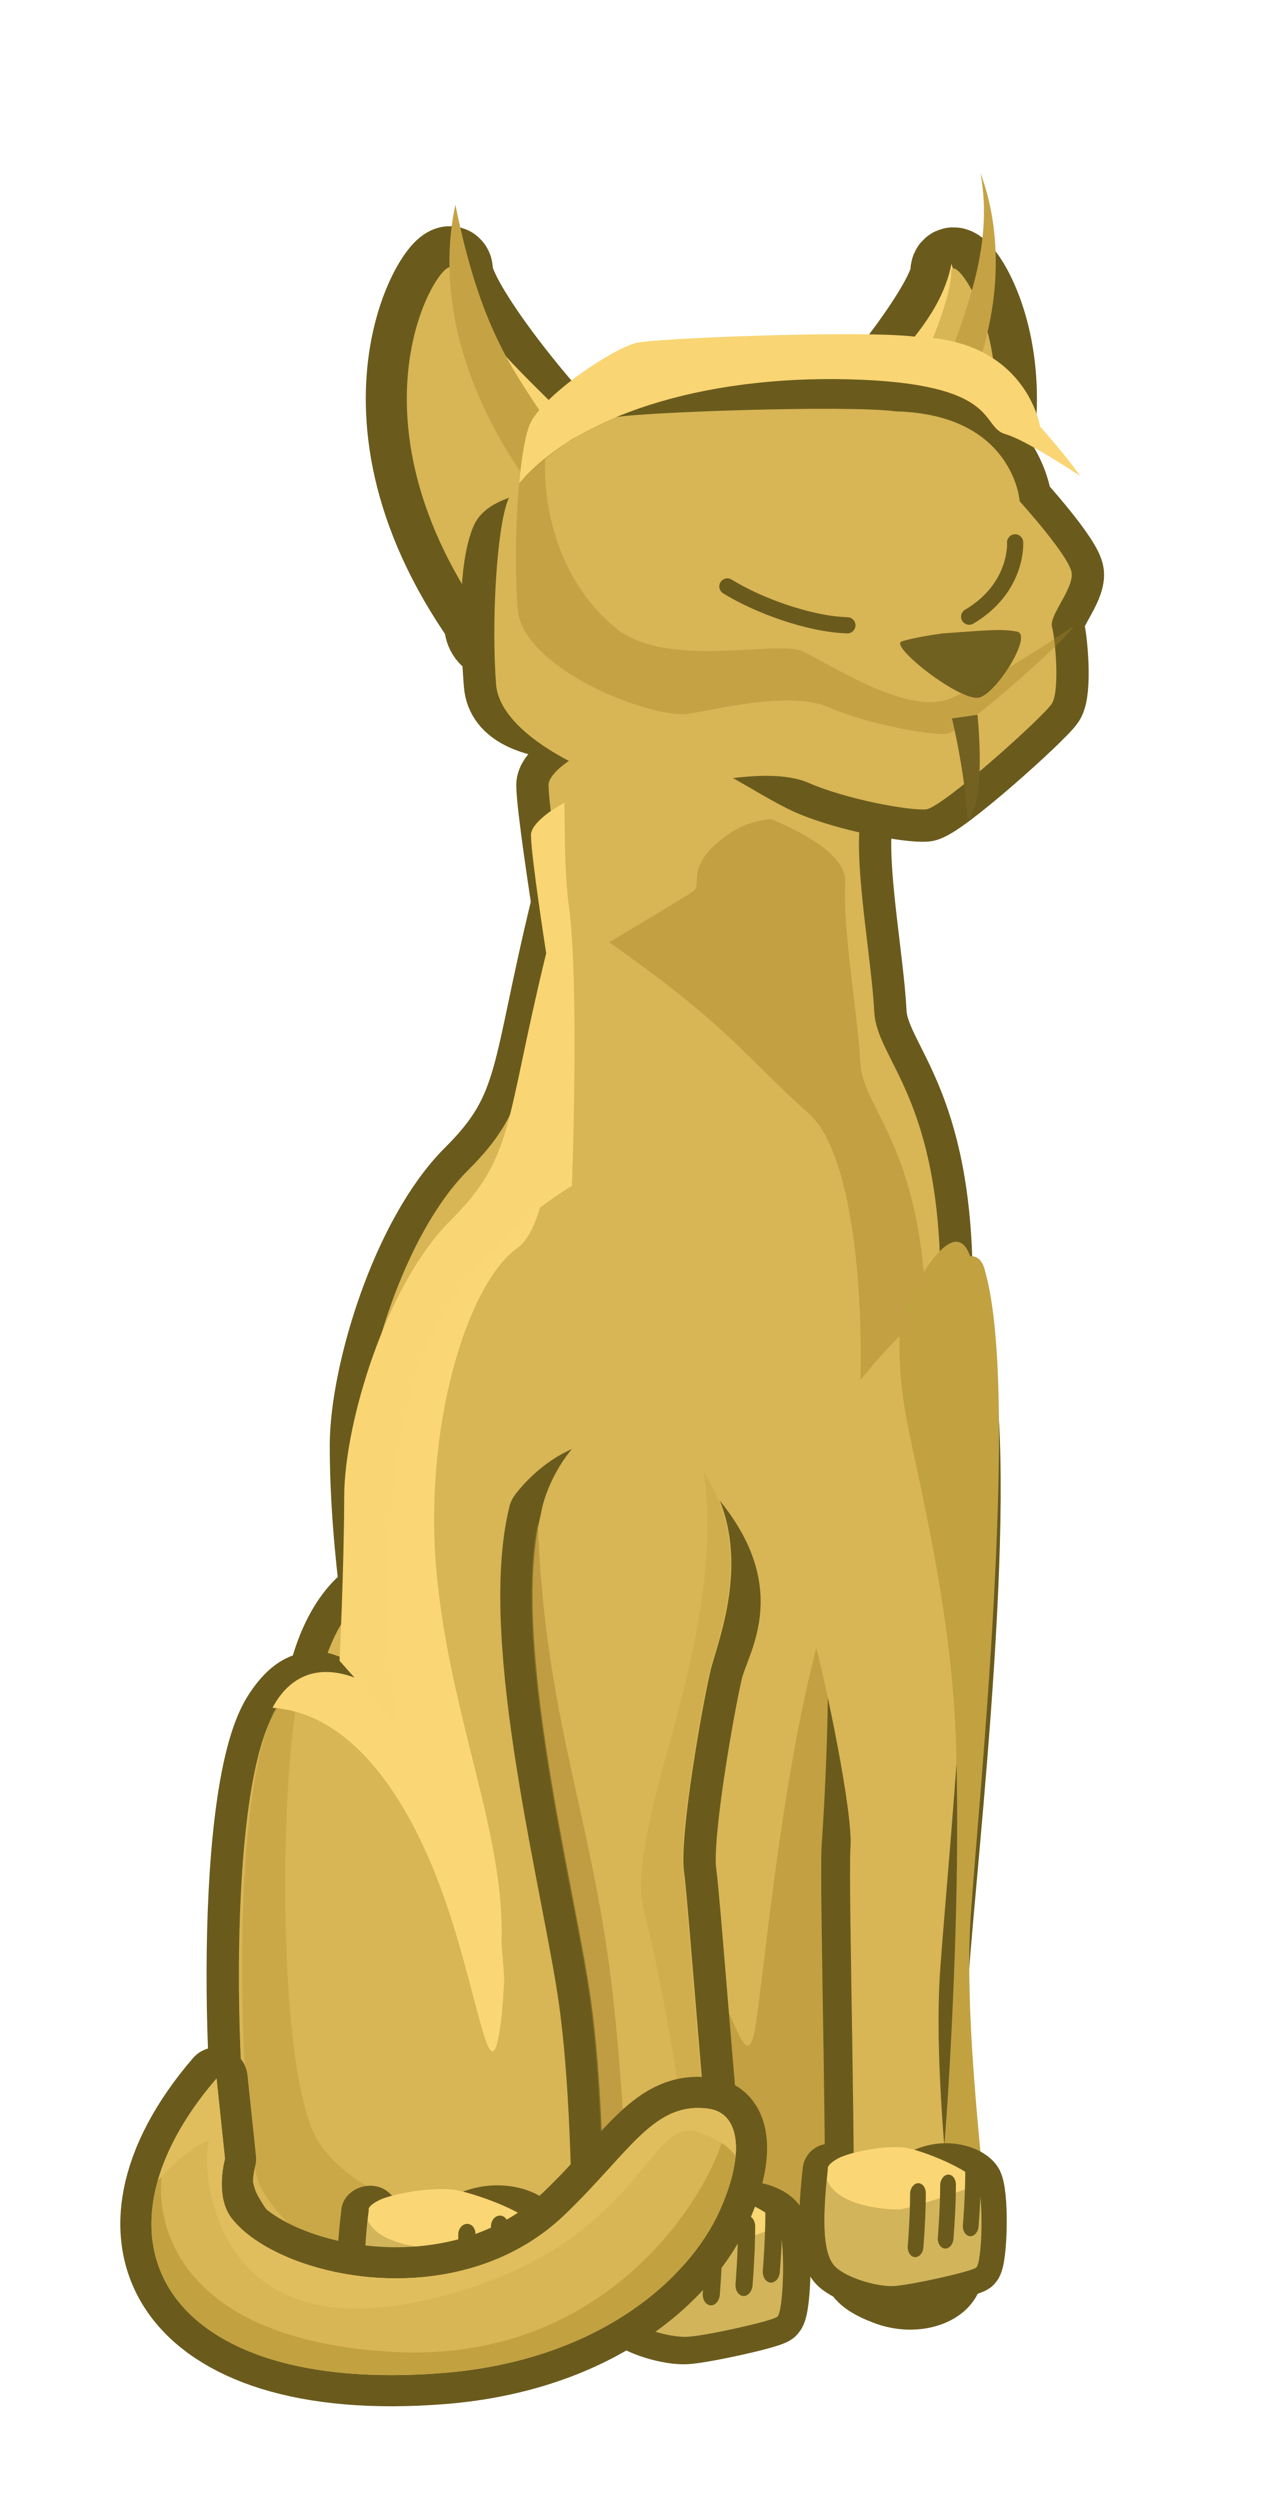 <?xml version="1.0" encoding="UTF-8" standalone="no"?>
<!-- Created with Inkscape (http://www.inkscape.org/) -->

<svg
   xmlns:dc="http://purl.org/dc/elements/1.1/"
   xmlns:cc="http://creativecommons.org/ns#"
   xmlns:rdf="http://www.w3.org/1999/02/22-rdf-syntax-ns#"
   xmlns:svg="http://www.w3.org/2000/svg"
   xmlns="http://www.w3.org/2000/svg"
   xmlns:xlink="http://www.w3.org/1999/xlink"
   xmlns:sodipodi="http://sodipodi.sourceforge.net/DTD/sodipodi-0.dtd"
   xmlns:inkscape="http://www.inkscape.org/namespaces/inkscape"
   width="206.754"
   height="403.707"
   viewBox="0 0 54.704 106.814"
   version="1.1"
   id="svg23489"
   inkscape:version="0.48.5 r10040"
   sodipodi:docname="cat_statue_black.svg">
  <defs
     id="defs23483">
    <linearGradient
       inkscape:collect="always"
       xlink:href="#linearGradient21300"
       id="linearGradient21306"
       x1="-534.717"
       y1="1604.373"
       x2="-552.831"
       y2="1597"
       gradientUnits="userSpaceOnUse" />
    <linearGradient
       inkscape:collect="always"
       id="linearGradient21300">
      <stop
         style="stop-color:#ffcc00;stop-opacity:1"
         offset="0"
         id="stop21302" />
      <stop
         style="stop-color:#ffff00;stop-opacity:1"
         offset="1"
         id="stop21304" />
    </linearGradient>
    <linearGradient
       inkscape:collect="always"
       xlink:href="#linearGradient21308"
       id="linearGradient21314"
       x1="-473.478"
       y1="1595.593"
       x2="-474.788"
       y2="1587.815"
       gradientUnits="userSpaceOnUse" />
    <linearGradient
       inkscape:collect="always"
       id="linearGradient21308">
      <stop
         style="stop-color:#ffd600;stop-opacity:1;"
         offset="0"
         id="stop21310" />
      <stop
         style="stop-color:#ffff00;stop-opacity:1"
         offset="1"
         id="stop21312" />
    </linearGradient>
  </defs>
  <sodipodi:namedview
     id="base"
     pagecolor="#7d848b"
     bordercolor="#666666"
     borderopacity="1.0"
     inkscape:pageopacity="0"
     inkscape:pageshadow="2"
     inkscape:zoom="0.85235729"
     inkscape:cx="-34.079904"
     inkscape:cy="201.74885"
     inkscape:document-units="px"
     inkscape:current-layer="layer1"
     showgrid="false"
     inkscape:pagecheckerboard="false"
     showborder="true"
     units="px"
     inkscape:window-width="1920"
     inkscape:window-height="1017"
     inkscape:window-x="-8"
     inkscape:window-y="-8"
     inkscape:window-maximized="1"
     inkscape:showpageshadow="false"
     guidetolerance="28"
     fit-margin-top="25"
     fit-margin-left="25"
     fit-margin-right="25"
     fit-margin-bottom="25">
    <inkscape:grid
       type="xygrid"
       id="grid24034"
       spacingx="1px"
       spacingy="1px"
       empspacing="8"
       visible="true"
       enabled="true"
       snapvisiblegridlinesonly="true"
       originx="-455.777px"
       originy="-260.091px" />
  </sodipodi:namedview>
  <g
     inkscape:label="Layer 1"
     inkscape:groupmode="layer"
     id="layer1"
     transform="translate(-120.591,-121.37)">
    <g
       id="g20922"
       transform="matrix(0.869,0.002,-0.002,0.869,471.134,-1300.033)">
      <g
         transform="translate(172.479,98.546)"
         id="g20419">
        <path
           style="color:#000000;fill:#c4a244;fill-opacity:1;fill-rule:nonzero;stroke:#6a5b1d;stroke-width:3.175;stroke-linecap:round;stroke-linejoin:round;stroke-miterlimit:4;stroke-opacity:1;stroke-dasharray:none;stroke-dashoffset:0;marker:none;visibility:visible;display:inline;overflow:visible;enable-background:accumulate"
           d="m -544.276,1582.391 c -2.021,8.338 -1.516,9.981 -4.675,13.139 -3.159,3.159 -5.18,9.981 -5.18,13.518 0,3.538 0.505,7.201 0.505,7.201 0,0 -1.895,0.884 -2.653,4.801 -0.758,3.917 1.895,13.139 1.895,16.298 0,3.159 -0.505,5.812 -0.126,6.822 0.379,1.011 10.234,4.927 16.93,3.664 6.696,-1.263 7.328,-2.401 7.328,-3.411 0,-1.011 2.274,-14.782 2.148,-21.478 -0.126,-6.696 -0.505,-8.338 -0.505,-8.338 0,0 2.906,-4.043 2.906,-13.392 0,-9.349 -3.159,-11.118 -3.285,-13.518 -0.126,-2.401 -0.884,-6.443 -0.758,-8.844 0.126,-2.401 -6.822,-4.296 -9.223,-4.801 -2.4,-0.505 -6.064,1.516 -6.064,2.527 0,1.011 0.758,5.812 0.758,5.812 z"
           id="path20297"
           inkscape:connector-curvature="0" />
        <path
           inkscape:connector-curvature="0"
           style="color:#000000;fill:#d8b555;fill-opacity:1;fill-rule:nonzero;stroke:none;stroke-width:12;marker:none;visibility:visible;display:inline;overflow:visible;enable-background:accumulate"
           d="m -2011.531,5967.094 c -20.585,-0.357 -37.834,40.917 -31.25,118.281 3.351,39.377 12.62,60.603 23.906,69.594 13.228,-3.628 14.781,-6.941 14.781,-9.969 0,-3.82 8.571,-55.88 8.094,-81.188 -0.477,-25.308 -1.906,-31.531 -1.906,-31.531 0,0 9.866,-13.712 10.906,-45.187 -7.872,-13.291 -16.453,-19.86 -24.531,-20 z"
           transform="matrix(0.265,0,0,0.265,-6.3049604e-6,18.562)"
           id="path20414" />
        <path
           inkscape:connector-curvature="0"
           id="path20299"
           d="m -544.276,1582.391 c -2.021,8.338 -1.516,9.981 -4.675,13.139 -3.159,3.159 -5.18,9.981 -5.18,13.518 0,3.538 0.505,7.201 0.505,7.201 0,0 -1.895,0.884 -2.653,4.801 -0.758,3.917 1.895,13.139 1.895,16.298 0,3.159 -0.505,5.812 -0.126,6.822 0.379,1.011 10.234,4.927 16.93,3.664 6.696,-1.263 7.328,-2.401 7.328,-3.411 0,-1.011 2.274,-14.782 2.148,-21.478 -0.126,-6.696 -0.505,-8.338 -0.505,-8.338 0,0 2.906,-4.043 2.906,-13.392 0,-9.349 -3.159,-11.118 -3.285,-13.518 -0.126,-2.401 -0.884,-6.443 -0.758,-8.844 0.126,-2.401 -6.822,-4.296 -9.223,-4.801 -2.4,-0.505 -6.064,1.516 -6.064,2.527 0,1.011 0.758,5.812 0.758,5.812 z"
           style="color:#000000;fill:#d8b555;fill-opacity:1;fill-rule:nonzero;stroke:none;stroke-width:12;marker:none;visibility:visible;display:inline;overflow:visible;enable-background:accumulate" />
        <path
           id="path20536"
           transform="matrix(0.265,0,0,0.265,-97.685,-1.652)"
           d="m -1646.844,5961.812 c -2.919,0.336 -5.376,1.13 -7.625,2.688 -8.779,6.078 -4.755,9.431 -6.781,10.781 -2.026,1.351 -15.531,9.469 -15.531,9.469 22.285,15.532 25.001,20.914 37.156,31.719 12.155,10.805 12.166,65.514 4.062,90.5 -8.104,24.986 -11.505,64.162 -13.531,78.344 -2.026,14.181 -6.054,-14.173 -10.781,-4.719 -4.727,9.454 -4.062,24.977 -4.062,47.937 0,1.976 0.101,3.967 0.281,5.938 0.354,-0.059 0.713,-0.122 1.062,-0.188 25.308,-4.775 27.688,-9.086 27.688,-12.906 0,-3.82 8.603,-55.849 8.125,-81.156 -0.477,-25.308 -1.906,-31.531 -1.906,-31.531 0,0 10.969,-15.258 10.969,-50.594 0,-35.336 -11.929,-42.021 -12.406,-51.094 -0.477,-9.073 -3.353,-24.365 -2.875,-33.438 0.238,-4.531 -6.184,-8.588 -13.812,-11.75 -0.01,0 -0.021,0 -0.031,0 z"
           style="opacity:0.451;color:#000000;fill:#a88829;fill-opacity:1;fill-rule:nonzero;stroke:none;stroke-width:12;marker:none;visibility:visible;display:inline;overflow:visible;enable-background:accumulate"
           inkscape:connector-curvature="0" />
        <g
           id="g20305"
           transform="translate(-35.754,3.917)">
          <path
             style="color:#000000;fill:#c4a244;fill-opacity:1;fill-rule:nonzero;stroke:#6a5b1d;stroke-width:12;stroke-linejoin:round;stroke-opacity:1;marker:none;visibility:visible;display:inline;overflow:visible;enable-background:accumulate"
             d="m -1922.926,5999.826 c -5.73,23.398 6.685,69.716 9.55,90.249 2.865,20.533 2.388,47.751 2.865,51.571 0.477,3.82 8.118,6.208 15.28,3.343 7.163,-2.865 7.163,-5.253 5.73,-9.55 -1.433,-4.298 -5.73,-62.554 -6.685,-69.239 -0.955,-6.685 3.343,-31.038 4.775,-37.246 1.433,-6.208 9.073,-15.28 -5.253,-30.561 -14.325,-15.28 -26.263,1.433 -26.263,1.433 z"
             id="path20303"
             inkscape:connector-curvature="0"
             transform="matrix(0.265,0,0,0.265,-6.3049604e-6,18.562)" />
          <path
             sodipodi:nodetypes="cssccccsc"
             transform="matrix(0.265,0,0,0.265,-6.3049604e-6,18.562)"
             inkscape:connector-curvature="0"
             id="path20301"
             d="m -1922.926,5999.826 c -5.73,23.398 6.685,69.716 9.55,90.249 2.865,20.533 2.388,47.751 2.865,51.571 0.477,3.82 8.118,6.208 15.28,3.343 7.163,-2.865 7.163,-5.253 5.73,-9.55 -1.433,-4.298 -5.73,-62.554 -6.685,-69.239 -0.955,-6.685 3.343,-31.038 4.775,-37.246 1.433,-6.208 10.028,-25.785 -4.298,-41.066 -14.325,-15.28 -25.785,2.865 -27.218,11.938 z"
             style="color:#000000;fill:#d8b555;fill-opacity:1;fill-rule:nonzero;stroke:none;stroke-width:12;marker:none;visibility:visible;display:inline;overflow:visible;enable-background:accumulate" />
          <path
             style="opacity:0.504;color:#000000;fill:#a88831;fill-opacity:1;fill-rule:nonzero;stroke:none;stroke-width:12;marker:none;visibility:visible;display:inline;overflow:visible;enable-background:accumulate"
             d="m -2058.406,6016.219 c -4.83,23.849 7.105,68.579 9.906,88.656 2.865,20.533 2.366,47.742 2.844,51.562 0.323,2.584 -0.126,4.534 4.386,4.625 0.191,-19.977 -1.355,-47.511 -4.207,-66.25 -4.197,-27.583 -11.67,-45.594 -12.929,-78.594 z"
             transform="matrix(0.265,0,0,0.265,35.754,14.646)"
             id="path20398"
             inkscape:connector-curvature="0"
             sodipodi:nodetypes="csccsc" />
          <path
             inkscape:connector-curvature="0"
             style="color:#000000;fill:#d0ae4e;fill-opacity:1;fill-rule:nonzero;stroke:none;stroke-width:12;marker:none;visibility:visible;display:inline;overflow:visible;enable-background:accumulate"
             d="m -2027.656,6006.719 c 3.204,21.026 -5.149,45.469 -8.375,58.375 -4.052,16.207 -3.382,20.273 -2.031,25 1.351,4.727 8.125,37.124 8.125,52.656 0,5.193 0.141,11.114 0.469,16.656 6.252,-2.703 6.213,-5.048 4.844,-9.156 -1.433,-4.298 -5.732,-62.565 -6.688,-69.25 -0.955,-6.685 3.349,-31.042 4.781,-37.25 1.309,-5.674 8.571,-22.508 -1.125,-37.031 z"
             transform="matrix(0.265,0,0,0.265,35.754,14.646)"
             id="path20406" />
        </g>
        <g
           transform="matrix(-0.89,0.052,0.058,0.998,-1071.593,32.051)"
           id="g20309">
          <path
             transform="matrix(0.265,0,0,0.265,-6.3049604e-6,18.562)"
             inkscape:connector-curvature="0"
             id="path20311"
             d="m -1924.647,5973.602 c -5.73,23.398 8.407,95.94 11.272,116.473 2.865,20.533 -0.036,51.704 0.441,55.524 0.477,3.82 8.118,6.208 15.28,3.343 7.163,-2.865 7.163,-5.253 5.73,-9.55 -1.433,-4.298 -3.306,-66.507 -4.261,-73.192 -0.955,-6.685 -4.487,-34.688 -3.054,-40.896 1.433,-6.208 -2.409,-5.211 -6.013,-19.021 -5.061,-19.395 -17.259,-34.821 -19.395,-32.68 z"
             style="color:#000000;fill:#c4a244;fill-opacity:1;fill-rule:nonzero;stroke:#6a5b1d;stroke-width:12;stroke-linejoin:round;stroke-opacity:1;marker:none;visibility:visible;display:inline;overflow:visible;enable-background:accumulate"
             sodipodi:nodetypes="cssccccsc" />
          <path
             style="color:#000000;fill:#d8b555;fill-opacity:1;fill-rule:nonzero;stroke:none;stroke-width:12;marker:none;visibility:visible;display:inline;overflow:visible;enable-background:accumulate"
             d="m -1924.073,5970.798 c -5.73,23.398 7.832,98.744 10.697,119.277 2.865,20.533 -0.036,51.704 0.441,55.524 0.477,3.82 8.118,6.208 15.28,3.343 7.163,-2.865 7.163,-5.253 5.73,-9.55 -1.433,-4.298 -3.306,-66.507 -4.261,-73.192 -0.955,-6.685 3.343,-31.038 4.775,-37.246 1.433,-6.208 10.028,-25.785 -4.298,-41.066 -14.325,-15.28 -26.932,-26.163 -28.365,-17.09 z"
             id="path20313"
             inkscape:connector-curvature="0"
             transform="matrix(0.265,0,0,0.265,-6.3049604e-6,18.562)"
             sodipodi:nodetypes="cssccccsc" />
          <path
             sodipodi:nodetypes="ccsssccscc"
             inkscape:connector-curvature="0"
             id="path20541"
             transform="matrix(-0.296,0.015,0.017,0.264,-1093.021,23.243)"
             d="m -1618.906,6054.719 c -2.043,-5.79 -6.607,-2.214 -13,10.937 -0.452,10.161 0.348,15.655 2.406,25.125 3.377,15.532 7.418,34.416 8.094,54 0.675,19.584 0.01,42.54 -1.344,65.5 -0.598,10.167 -1.73,20.453 -1.688,27.719 4.697,0.13 8.535,-2.159 8.688,-5.062 0.202,-3.838 -4.194,-34.822 -2.844,-55.469 1.35,-20.647 9.028,-96.565 2.563,-119.625 -0.451,-2.246 -1.444,-3.192 -2.875,-3.125 z"
             style="color:#000000;fill:#c2a141;fill-opacity:1;fill-rule:nonzero;stroke:none;stroke-width:12;marker:none;visibility:visible;display:inline;overflow:visible;enable-background:accumulate" />
        </g>
        <g
           id="g20333"
           transform="matrix(0.78,-0.043,0,0.78,-142.061,340.764)">
          <path
             sodipodi:nodetypes="cssccccc"
             transform="matrix(0.265,0,0,0.265,-6.3049604e-6,18.562)"
             inkscape:connector-curvature="0"
             id="path20315"
             d="m -1882.338,6134.006 c -1.433,13.37 -0.955,20.533 1.91,23.398 2.865,2.865 10.028,5.253 13.848,5.253 3.82,0 18.145,-2.388 19.578,-3.343 1.433,-0.955 1.91,-17.668 0,-20.533 -1.91,-2.865 -9.192,-5.491 -15.4,-1.194 -4.775,-1.433 -2.388,7.163 -5.253,8.595 -2.865,1.433 -14.683,-12.177 -14.683,-12.177 z"
             style="color:#000000;fill:#c4a244;fill-opacity:1;fill-rule:nonzero;stroke:#6a5b1d;stroke-width:12;stroke-linecap:round;stroke-linejoin:round;stroke-miterlimit:4;stroke-opacity:1;stroke-dasharray:none;stroke-dashoffset:0;marker:none;visibility:visible;display:inline;overflow:visible;enable-background:accumulate" />
          <path
             style="color:#000000;fill:#fad674;fill-opacity:1;fill-rule:nonzero;stroke:none;stroke-width:12;marker:none;visibility:visible;display:inline;overflow:visible;enable-background:accumulate"
             d="m -1882.338,6134.006 c -1.433,13.37 -0.955,20.533 1.91,23.398 2.865,2.865 10.028,5.253 13.848,5.253 3.82,0 18.145,-2.388 19.578,-3.343 1.433,-0.955 1.91,-17.668 0,-20.533 -1.91,-2.865 -10.983,-7.163 -15.758,-8.595 -4.775,-1.433 -14.325,0 -17.19,1.433 -2.865,1.433 -2.388,2.388 -2.388,2.388 z"
             id="path20317"
             inkscape:connector-curvature="0"
             transform="matrix(0.265,0,0,0.265,-6.3049604e-6,18.562)" />
          <path
             id="path20319"
             transform="matrix(0.265,0,0,0.265,-6.3049604e-6,18.562)"
             d="m -1882.562,6136.5 c -1.1,11.726 -0.55,18.231 2.125,20.906 2.865,2.865 10.024,5.25 13.844,5.25 3.82,0 18.161,-2.389 19.594,-3.344 1.334,-0.889 1.855,-15.441 0.375,-19.75 -2.391,0.907 -16.296,5.05 -18.875,4.938 -2.33,-0.101 -14.469,-1.235 -17.062,-8 z"
             style="opacity:0.274;color:#000000;fill:#6a5b1d;fill-opacity:1;fill-rule:nonzero;stroke:none;stroke-width:12;marker:none;visibility:visible;display:inline;overflow:visible;enable-background:accumulate"
             inkscape:connector-curvature="0" />
          <path
             inkscape:connector-curvature="0"
             id="path20325"
             d="m -493.141,1645.266 a 0.496,0.662 0 0 0 -0.489,0.678 c 0,1.461 -0.136,3.208 -0.136,3.208 a 0.496,0.662 0 1 0 0.985,0.141 c 0,0 0.142,-1.778 0.142,-3.349 a 0.496,0.662 0 0 0 -0.502,-0.678 z"
             style="font-size:medium;font-style:normal;font-variant:normal;font-weight:normal;font-stretch:normal;text-indent:0;text-align:start;text-decoration:none;line-height:normal;letter-spacing:normal;word-spacing:normal;text-transform:none;direction:ltr;block-progression:tb;writing-mode:lr-tb;text-anchor:start;baseline-shift:baseline;color:#000000;fill:#6a5b1d;fill-opacity:1;fill-rule:nonzero;stroke:none;stroke-width:5;marker:none;visibility:visible;display:inline;overflow:visible;enable-background:accumulate;font-family:Sans;-inkscape-font-specification:Sans" />
          <path
             style="font-size:medium;font-style:normal;font-variant:normal;font-weight:normal;font-stretch:normal;text-indent:0;text-align:start;text-decoration:none;line-height:normal;letter-spacing:normal;word-spacing:normal;text-transform:none;direction:ltr;block-progression:tb;writing-mode:lr-tb;text-anchor:start;baseline-shift:baseline;color:#000000;fill:#6a5b1d;fill-opacity:1;fill-rule:nonzero;stroke:none;stroke-width:5;marker:none;visibility:visible;display:inline;overflow:visible;enable-background:accumulate;font-family:Sans;-inkscape-font-specification:Sans"
             d="m -491.246,1644.824 a 0.496,0.662 0 0 0 -0.489,0.678 c 0,1.461 -0.136,3.208 -0.136,3.208 a 0.496,0.662 0 1 0 0.985,0.141 c 0,0 0.142,-1.778 0.142,-3.349 a 0.496,0.662 0 0 0 -0.502,-0.678 z"
             id="path20329"
             inkscape:connector-curvature="0" />
          <path
             inkscape:connector-curvature="0"
             id="path20331"
             d="m -489.667,1644.129 a 0.496,0.662 0 0 0 -0.489,0.678 c 0,1.461 -0.136,3.208 -0.136,3.208 a 0.496,0.662 0 1 0 0.985,0.141 c 0,0 0.142,-1.778 0.142,-3.349 a 0.496,0.662 0 0 0 -0.502,-0.678 z"
             style="font-size:medium;font-style:normal;font-variant:normal;font-weight:normal;font-stretch:normal;text-indent:0;text-align:start;text-decoration:none;line-height:normal;letter-spacing:normal;word-spacing:normal;text-transform:none;direction:ltr;block-progression:tb;writing-mode:lr-tb;text-anchor:start;baseline-shift:baseline;color:#000000;fill:#6a5b1d;fill-opacity:1;fill-rule:nonzero;stroke:none;stroke-width:5;marker:none;visibility:visible;display:inline;overflow:visible;enable-background:accumulate;font-family:Sans;-inkscape-font-specification:Sans" />
        </g>
        <path
           id="path20516"
           transform="matrix(0.265,0,0,0.265,-97.685,-1.652)"
           d="m -1688.031,5987.5 c -7.475,31.007 -5.668,37.23 -17.531,49.094 -11.938,11.938 -19.594,37.723 -19.594,51.094 0,13.37 1.906,27.219 1.906,27.219 0,0 -3.874,1.817 -7.062,8.656 6.621,6.874 27.794,38.289 26.531,31.344 -1.351,-7.428 6.762,35.79 7.437,15.531 0.675,-20.259 -9.455,-41.176 -12.156,-68.188 -2.701,-27.012 5.389,-54.028 14.844,-60.781 7.365,-5.261 8.181,-36.339 5.625,-53.969 z"
           style="color:#000000;fill:#fad674;fill-opacity:1;fill-rule:nonzero;stroke:none;stroke-width:12;marker:none;visibility:visible;display:inline;overflow:visible;enable-background:accumulate"
           inkscape:connector-curvature="0" />
        <g
           id="g20373"
           transform="matrix(1,0,0,0.886,0,188.41)">
          <path
             sodipodi:nodetypes="cssssc"
             transform="matrix(0.265,0,0,0.265,-6.3049604e-6,18.562)"
             inkscape:connector-curvature="0"
             id="path20369"
             d="m -2088.699,6160.322 c -12.155,-10.805 -18.233,-15.532 -21.61,-22.96 -3.377,-7.428 -6.753,-82.944 3.377,-101.177 10.13,-18.233 19.584,6.753 24.311,29.713 4.727,22.96 10.13,71.464 0.675,80.918 -9.454,9.454 -6.753,13.506 -6.753,13.506 z"
             style="color:#000000;fill:#6a5b1d;fill-opacity:1;fill-rule:nonzero;stroke:#6a5b1d;stroke-width:12;stroke-linecap:round;stroke-linejoin:round;stroke-miterlimit:4;stroke-opacity:1;stroke-dasharray:none;stroke-dashoffset:0;marker:none;visibility:visible;display:inline;overflow:visible;enable-background:accumulate" />
          <path
             transform="matrix(0.265,0,0,0.265,-6.3049604e-6,18.562)"
             style="color:#000000;fill:#d8b555;fill-opacity:1;fill-rule:nonzero;stroke:none;stroke-width:5;marker:none;visibility:visible;display:inline;overflow:visible;enable-background:accumulate"
             d="m -2088.699,6160.322 c -12.155,-10.805 -18.233,-15.532 -21.61,-22.96 -3.377,-7.428 -6.753,-82.944 3.377,-101.177 10.13,-18.233 34.44,6.753 39.167,29.713 4.727,22.96 6.753,77.542 -2.701,86.996 -9.454,9.454 -18.233,7.428 -18.233,7.428 z"
             id="path20371"
             inkscape:connector-curvature="0"
             sodipodi:nodetypes="cssssc" />
          <path
             id="path20531"
             transform="matrix(0.265,0,0,0.299,-97.685,-214.542)"
             d="m -1735.594,6125.25 c -0.772,0.739 -1.464,1.634 -2.125,2.688 -10.13,16.153 -6.752,83.076 -3.375,89.656 3.377,6.581 9.438,10.772 21.594,20.344 0,0 8.796,1.782 18.25,-6.594 0.773,-0.685 1.438,-1.661 2.062,-2.844 -9.14,-5.027 -24.829,-9.434 -30.938,-18.875 -7.428,-11.48 -7.42,-59.447 -4.719,-79.031 0.324,-2.346 0.022,-4.157 -0.75,-5.344 z"
             style="opacity:0.642;color:#000000;fill:#c2a141;fill-opacity:1;fill-rule:nonzero;stroke:none;stroke-width:5;marker:none;visibility:visible;display:inline;overflow:visible;enable-background:accumulate"
             inkscape:connector-curvature="0" />
          <g
             transform="matrix(0.849,-0.046,0,0.849,-130.216,227.117)"
             id="g20355">
            <path
               style="color:#000000;fill:#c4a244;fill-opacity:1;fill-rule:nonzero;stroke:#6a5b1d;stroke-width:12;stroke-linecap:round;stroke-linejoin:round;stroke-miterlimit:4;stroke-opacity:1;stroke-dasharray:none;stroke-dashoffset:0;marker:none;visibility:visible;display:inline;overflow:visible;enable-background:accumulate"
               d="m -1882.338,6134.006 c -1.433,13.37 -0.955,20.533 1.91,23.398 2.865,2.865 10.028,5.253 13.848,5.253 3.82,0 18.145,-2.388 19.578,-3.343 1.433,-0.955 1.91,-17.668 0,-20.533 -1.91,-2.865 -9.192,-5.491 -15.4,-1.194 -4.775,-1.433 -2.388,7.163 -5.253,8.595 -2.865,1.433 -14.683,-12.177 -14.683,-12.177 z"
               id="path20357"
               inkscape:connector-curvature="0"
               transform="matrix(0.265,0,0,0.265,-6.3049604e-6,18.562)"
               sodipodi:nodetypes="cssccccc" />
            <path
               transform="matrix(0.265,0,0,0.265,-6.3049604e-6,18.562)"
               inkscape:connector-curvature="0"
               id="path20359"
               d="m -1882.338,6134.006 c -1.433,13.37 -0.955,20.533 1.91,23.398 2.865,2.865 10.028,5.253 13.848,5.253 3.82,0 18.145,-2.388 19.578,-3.343 1.433,-0.955 1.91,-17.668 0,-20.533 -1.91,-2.865 -10.983,-7.163 -15.758,-8.595 -4.775,-1.433 -14.325,0 -17.19,1.433 -2.865,1.433 -2.388,2.388 -2.388,2.388 z"
               style="color:#000000;fill:#fad674;fill-opacity:1;fill-rule:nonzero;stroke:none;stroke-width:12;marker:none;visibility:visible;display:inline;overflow:visible;enable-background:accumulate" />
            <path
               inkscape:connector-curvature="0"
               style="opacity:0.274;color:#000000;fill:#6a5b1d;fill-opacity:1;fill-rule:nonzero;stroke:none;stroke-width:12;marker:none;visibility:visible;display:inline;overflow:visible;enable-background:accumulate"
               d="m -1882.562,6136.5 c -1.1,11.726 -0.55,18.231 2.125,20.906 2.865,2.865 10.024,5.25 13.844,5.25 3.82,0 18.161,-2.389 19.594,-3.344 1.334,-0.889 1.855,-15.441 0.375,-19.75 -2.391,0.907 -16.296,5.05 -18.875,4.938 -2.33,-0.101 -14.469,-1.235 -17.062,-8 z"
               transform="matrix(0.265,0,0,0.265,-6.3049604e-6,18.562)"
               id="path20361" />
            <path
               style="font-size:medium;font-style:normal;font-variant:normal;font-weight:normal;font-stretch:normal;text-indent:0;text-align:start;text-decoration:none;line-height:normal;letter-spacing:normal;word-spacing:normal;text-transform:none;direction:ltr;block-progression:tb;writing-mode:lr-tb;text-anchor:start;baseline-shift:baseline;color:#000000;fill:#6a5b1d;fill-opacity:1;fill-rule:nonzero;stroke:none;stroke-width:5;marker:none;visibility:visible;display:inline;overflow:visible;enable-background:accumulate;font-family:Sans;-inkscape-font-specification:Sans"
               d="m -493.141,1645.266 a 0.496,0.662 0 0 0 -0.489,0.678 c 0,1.461 -0.136,3.208 -0.136,3.208 a 0.496,0.662 0 1 0 0.985,0.141 c 0,0 0.142,-1.778 0.142,-3.349 a 0.496,0.662 0 0 0 -0.502,-0.678 z"
               id="path20363"
               inkscape:connector-curvature="0" />
            <path
               inkscape:connector-curvature="0"
               id="path20365"
               d="m -491.246,1644.824 a 0.496,0.662 0 0 0 -0.489,0.678 c 0,1.461 -0.136,3.208 -0.136,3.208 a 0.496,0.662 0 1 0 0.985,0.141 c 0,0 0.142,-1.778 0.142,-3.349 a 0.496,0.662 0 0 0 -0.502,-0.678 z"
               style="font-size:medium;font-style:normal;font-variant:normal;font-weight:normal;font-stretch:normal;text-indent:0;text-align:start;text-decoration:none;line-height:normal;letter-spacing:normal;word-spacing:normal;text-transform:none;direction:ltr;block-progression:tb;writing-mode:lr-tb;text-anchor:start;baseline-shift:baseline;color:#000000;fill:#6a5b1d;fill-opacity:1;fill-rule:nonzero;stroke:none;stroke-width:5;marker:none;visibility:visible;display:inline;overflow:visible;enable-background:accumulate;font-family:Sans;-inkscape-font-specification:Sans" />
            <path
               style="font-size:medium;font-style:normal;font-variant:normal;font-weight:normal;font-stretch:normal;text-indent:0;text-align:start;text-decoration:none;line-height:normal;letter-spacing:normal;word-spacing:normal;text-transform:none;direction:ltr;block-progression:tb;writing-mode:lr-tb;text-anchor:start;baseline-shift:baseline;color:#000000;fill:#6a5b1d;fill-opacity:1;fill-rule:nonzero;stroke:none;stroke-width:5;marker:none;visibility:visible;display:inline;overflow:visible;enable-background:accumulate;font-family:Sans;-inkscape-font-specification:Sans"
               d="m -489.667,1644.129 a 0.496,0.662 0 0 0 -0.489,0.678 c 0,1.461 -0.136,3.208 -0.136,3.208 a 0.496,0.662 0 1 0 0.985,0.141 c 0,0 0.142,-1.778 0.142,-3.349 a 0.496,0.662 0 0 0 -0.502,-0.678 z"
               id="path20367"
               inkscape:connector-curvature="0" />
          </g>
          <path
             style="color:#000000;fill:#fad674;fill-opacity:1;fill-rule:nonzero;stroke:none;stroke-width:5;marker:none;visibility:visible;display:inline;overflow:visible;enable-background:accumulate"
             d="m -2097.219,6046 c -3.777,-0.121 -7.186,1.524 -9.719,5.562 -0.215,0.343 -0.422,0.707 -0.625,1.094 16.677,1.158 26.494,20.736 31.033,32.701 7.428,19.584 9.441,41.206 11.467,25.674 0.287,-2.203 0.497,-5.068 0.625,-8.312 -0.686,-9.62 -1.853,-18.564 -3.312,-24.844 -3.545,-15.255 -18.136,-31.51 -29.469,-31.875 z"
             transform="matrix(0.265,0,0,0.299,-6.3049604e-6,-191.724)"
             id="path20386"
             inkscape:connector-curvature="0"
             sodipodi:nodetypes="sccsccss" />
        </g>
        <g
           transform="matrix(0.849,-0.046,0,0.849,-118.066,227.832)"
           id="g20341">
          <path
             style="color:#000000;fill:#c4a244;fill-opacity:1;fill-rule:nonzero;stroke:#6a5b1d;stroke-width:12;stroke-linecap:round;stroke-linejoin:round;stroke-miterlimit:4;stroke-opacity:1;stroke-dasharray:none;stroke-dashoffset:0;marker:none;visibility:visible;display:inline;overflow:visible;enable-background:accumulate"
             d="m -1882.338,6134.006 c -1.433,13.37 -0.955,20.533 1.91,23.398 2.865,2.865 10.028,5.253 13.848,5.253 3.82,0 18.145,-2.388 19.578,-3.343 1.433,-0.955 1.91,-17.668 0,-20.533 -1.91,-2.865 -9.192,-5.491 -15.4,-1.194 -4.775,-1.433 -2.388,7.163 -5.253,8.595 -2.865,1.433 -14.683,-12.177 -14.683,-12.177 z"
             id="path20343"
             inkscape:connector-curvature="0"
             transform="matrix(0.265,0,0,0.265,-6.3049604e-6,18.562)"
             sodipodi:nodetypes="cssccccc" />
          <path
             transform="matrix(0.265,0,0,0.265,-6.3049604e-6,18.562)"
             inkscape:connector-curvature="0"
             id="path20345"
             d="m -1882.338,6134.006 c -1.433,13.37 -0.955,20.533 1.91,23.398 2.865,2.865 10.028,5.253 13.848,5.253 3.82,0 18.145,-2.388 19.578,-3.343 1.433,-0.955 1.91,-17.668 0,-20.533 -1.91,-2.865 -10.983,-7.163 -15.758,-8.595 -4.775,-1.433 -14.325,0 -17.19,1.433 -2.865,1.433 -2.388,2.388 -2.388,2.388 z"
             style="color:#000000;fill:#fad674;fill-opacity:1;fill-rule:nonzero;stroke:none;stroke-width:12;marker:none;visibility:visible;display:inline;overflow:visible;enable-background:accumulate" />
          <path
             inkscape:connector-curvature="0"
             style="opacity:0.274;color:#000000;fill:#6a5b1d;fill-opacity:1;fill-rule:nonzero;stroke:none;stroke-width:12;marker:none;visibility:visible;display:inline;overflow:visible;enable-background:accumulate"
             d="m -1882.562,6136.5 c -1.1,11.726 -0.55,18.231 2.125,20.906 2.865,2.865 10.024,5.25 13.844,5.25 3.82,0 18.161,-2.389 19.594,-3.344 1.334,-0.889 1.855,-15.441 0.375,-19.75 -2.391,0.907 -16.296,5.05 -18.875,4.938 -2.33,-0.101 -14.469,-1.235 -17.062,-8 z"
             transform="matrix(0.265,0,0,0.265,-6.3049604e-6,18.562)"
             id="path20347" />
          <path
             style="font-size:medium;font-style:normal;font-variant:normal;font-weight:normal;font-stretch:normal;text-indent:0;text-align:start;text-decoration:none;line-height:normal;letter-spacing:normal;word-spacing:normal;text-transform:none;direction:ltr;block-progression:tb;writing-mode:lr-tb;text-anchor:start;baseline-shift:baseline;color:#000000;fill:#6a5b1d;fill-opacity:1;fill-rule:nonzero;stroke:none;stroke-width:5;marker:none;visibility:visible;display:inline;overflow:visible;enable-background:accumulate;font-family:Sans;-inkscape-font-specification:Sans"
             d="m -493.141,1645.266 a 0.496,0.662 0 0 0 -0.489,0.678 c 0,1.461 -0.136,3.208 -0.136,3.208 a 0.496,0.662 0 1 0 0.985,0.141 c 0,0 0.142,-1.778 0.142,-3.349 a 0.496,0.662 0 0 0 -0.502,-0.678 z"
             id="path20349"
             inkscape:connector-curvature="0" />
          <path
             inkscape:connector-curvature="0"
             id="path20351"
             d="m -491.246,1644.824 a 0.496,0.662 0 0 0 -0.489,0.678 c 0,1.461 -0.136,3.208 -0.136,3.208 a 0.496,0.662 0 1 0 0.985,0.141 c 0,0 0.142,-1.778 0.142,-3.349 a 0.496,0.662 0 0 0 -0.502,-0.678 z"
             style="font-size:medium;font-style:normal;font-variant:normal;font-weight:normal;font-stretch:normal;text-indent:0;text-align:start;text-decoration:none;line-height:normal;letter-spacing:normal;word-spacing:normal;text-transform:none;direction:ltr;block-progression:tb;writing-mode:lr-tb;text-anchor:start;baseline-shift:baseline;color:#000000;fill:#6a5b1d;fill-opacity:1;fill-rule:nonzero;stroke:none;stroke-width:5;marker:none;visibility:visible;display:inline;overflow:visible;enable-background:accumulate;font-family:Sans;-inkscape-font-specification:Sans" />
          <path
             style="font-size:medium;font-style:normal;font-variant:normal;font-weight:normal;font-stretch:normal;text-indent:0;text-align:start;text-decoration:none;line-height:normal;letter-spacing:normal;word-spacing:normal;text-transform:none;direction:ltr;block-progression:tb;writing-mode:lr-tb;text-anchor:start;baseline-shift:baseline;color:#000000;fill:#6a5b1d;fill-opacity:1;fill-rule:nonzero;stroke:none;stroke-width:5;marker:none;visibility:visible;display:inline;overflow:visible;enable-background:accumulate;font-family:Sans;-inkscape-font-specification:Sans"
             d="m -489.667,1644.129 a 0.496,0.662 0 0 0 -0.489,0.678 c 0,1.461 -0.136,3.208 -0.136,3.208 a 0.496,0.662 0 1 0 0.985,0.141 c 0,0 0.142,-1.778 0.142,-3.349 a 0.496,0.662 0 0 0 -0.502,-0.678 z"
             id="path20353"
             inkscape:connector-curvature="0" />
        </g>
        <path
           style="color:#000000;fill:#f9d573;fill-opacity:1;fill-rule:nonzero;stroke:none;stroke-width:12;marker:none;visibility:visible;display:inline;overflow:visible;enable-background:accumulate"
           d="m -2053.781,5882.594 c -3.635,1.991 -6.188,4.328 -6.188,5.969 0,3.82 2.875,21.969 2.875,21.969 -7.64,31.516 -5.75,37.719 -17.687,49.656 -11.938,11.938 -19.563,37.723 -19.563,51.094 0,13.37 -0.795,30.595 -0.795,30.595 l 10.498,11.758 c 0,0 -5.723,-42.687 5.401,-69.569 8.104,-19.584 27.02,-30.387 27.02,-30.387 0,0 1.339,-37.134 -0.687,-51.991 -0.85,-6.233 -0.73,-13.069 -0.875,-19.094 z"
           transform="matrix(0.265,0,0,0.265,-6.3049604e-6,18.562)"
           id="path20389"
           inkscape:connector-curvature="0"
           sodipodi:nodetypes="cscssccsccc" />
      </g>
      <g
         transform="translate(74.794,69.219)"
         id="g20620">
        <g
           id="g20501"
           transform="matrix(1.269,0,0,1.269,164.191,-425.764)">
          <g
             transform="translate(23.499,21.225)"
             id="g20472">
            <path
               style="color:#000000;fill:#d8b555;fill-opacity:1;fill-rule:nonzero;stroke:#6a5b1d;stroke-width:12;stroke-linecap:round;stroke-linejoin:round;stroke-miterlimit:4;stroke-opacity:1;stroke-dasharray:none;stroke-dashoffset:0;marker:none;visibility:visible;display:inline;overflow:visible;enable-background:accumulate"
               d="m -1916.48,5867.317 c -22.682,-31.993 -5.014,-55.391 -5.014,-51.093 0,4.298 12.177,20.294 21.727,29.128 9.55,8.834 -2.865,22.682 -10.267,24.592 -7.401,1.91 -6.446,-2.626 -6.446,-2.626 z"
               id="path20466"
               inkscape:connector-curvature="0"
               transform="matrix(0.265,0,0,0.265,-6.3049604e-6,18.562)"
               sodipodi:nodetypes="csscc" />
            <path
               style="color:#000000;fill:#f9d573;fill-opacity:1;fill-rule:nonzero;stroke:none;stroke-width:12;marker:none;visibility:visible;display:inline;overflow:visible;enable-background:accumulate"
               d="m -1921.493,5815.03 c 2.149,11.699 16.474,20.294 22.204,29.128 5.73,8.834 -4.298,20.772 -9.311,21.249 -5.014,0.477 -13.37,-25.547 -14.325,-34.619 -0.955,-9.073 1.433,-15.758 1.433,-15.758 z"
               id="path20470"
               inkscape:connector-curvature="0"
               transform="matrix(0.265,0,0,0.265,-6.3049604e-6,18.562)" />
            <path
               transform="matrix(0.265,0,0,0.265,-6.3049604e-6,18.562)"
               inkscape:connector-curvature="0"
               id="path20468"
               d="m -1916.48,5867.317 c -22.682,-31.993 -5.014,-55.391 -5.014,-51.093 0,4.298 5.73,20.294 15.28,29.128 9.55,8.834 3.581,22.682 -3.82,24.592 -7.401,1.91 -6.446,-2.626 -6.446,-2.626 z"
               style="color:#000000;fill:#d8b555;fill-opacity:1;fill-rule:nonzero;stroke:none;stroke-width:12;marker:none;visibility:visible;display:inline;overflow:visible;enable-background:accumulate" />
            <path
               inkscape:connector-curvature="0"
               style="color:#000000;fill:#c5a345;fill-opacity:1;fill-rule:nonzero;stroke:none;stroke-width:12;marker:none;visibility:visible;display:inline;overflow:visible;enable-background:accumulate"
               d="m -1712.438,5905.812 c -2.532,11.785 -1.632,30.212 13.594,51.688 0,0 -1.205,5.737 8.188,3.312 4.435,-1.145 8.445,-5.677 10.187,-11.312 -7.637,-0.127 -13.451,-1.286 -15.219,-3.938 -6.374,-9.561 -12.147,-17.33 -16.75,-39.75 z"
               transform="matrix(0.208,0,0,0.208,-152.88,328.897)"
               id="path20548" />
          </g>
          <g
             transform="matrix(-1,0,0,1,-975.535,21.225)"
             id="g20477">
            <path
               sodipodi:nodetypes="csscc"
               transform="matrix(0.265,0,0,0.265,-6.3049604e-6,18.562)"
               inkscape:connector-curvature="0"
               id="path20479"
               d="m -1916.48,5867.317 c -22.682,-31.993 -5.014,-55.391 -5.014,-51.093 0,4.298 12.177,20.294 21.727,29.128 9.55,8.834 -2.865,22.682 -10.267,24.592 -7.401,1.91 -6.446,-2.626 -6.446,-2.626 z"
               style="color:#000000;fill:#d8b555;fill-opacity:1;fill-rule:nonzero;stroke:#6a5b1d;stroke-width:12;stroke-linecap:round;stroke-linejoin:round;stroke-miterlimit:4;stroke-opacity:1;stroke-dasharray:none;stroke-dashoffset:0;marker:none;visibility:visible;display:inline;overflow:visible;enable-background:accumulate" />
            <path
               transform="matrix(0.265,0,0,0.265,-6.3049604e-6,18.562)"
               inkscape:connector-curvature="0"
               id="path20481"
               d="m -1921.493,5815.03 c 2.149,11.699 16.474,20.294 22.204,29.128 5.73,8.834 -4.298,20.772 -9.311,21.249 -5.014,0.477 -13.37,-25.547 -14.325,-34.619 -0.955,-9.073 1.433,-15.758 1.433,-15.758 z"
               style="color:#000000;fill:#f9d573;fill-opacity:1;fill-rule:nonzero;stroke:none;stroke-width:12;marker:none;visibility:visible;display:inline;overflow:visible;enable-background:accumulate" />
            <path
               style="color:#000000;fill:#d8b555;fill-opacity:1;fill-rule:nonzero;stroke:none;stroke-width:12;marker:none;visibility:visible;display:inline;overflow:visible;enable-background:accumulate"
               d="m -1916.48,5867.317 c -22.682,-31.993 -5.014,-55.391 -5.014,-51.093 0,4.298 5.73,20.294 15.28,29.128 9.55,8.834 3.581,22.682 -3.82,24.592 -7.401,1.91 -6.446,-2.626 -6.446,-2.626 z"
               id="path20483"
               inkscape:connector-curvature="0"
               transform="matrix(0.265,0,0,0.265,-6.3049604e-6,18.562)" />
            <path
               inkscape:connector-curvature="0"
               style="color:#000000;fill:#c5a345;fill-opacity:1;fill-rule:nonzero;stroke:none;stroke-width:12;marker:none;visibility:visible;display:inline;overflow:visible;enable-background:accumulate"
               d="m -1614.625,5899.688 c 2.687,14.169 -3.394,26.977 -6.094,35.75 -1.06,3.446 -11.814,7.317 -24.875,10.125 0.756,7.378 5.566,13.848 11,15.25 9.393,2.424 8.188,-3.312 8.188,-3.312 18.207,-25.682 15.916,-46.994 11.781,-57.812 z"
               transform="matrix(-0.208,0,0,0.208,-846.155,328.897)"
               id="path20551" />
          </g>
          <path
             sodipodi:nodetypes="csscscccsccsscc"
             style="color:#000000;fill:#d8b555;fill-opacity:1;fill-rule:nonzero;stroke:#6a5b1d;stroke-width:2.502;stroke-linejoin:round;stroke-miterlimit:4;stroke-opacity:1;stroke-dasharray:none;marker:none;visibility:visible;display:inline;overflow:visible;enable-background:accumulate"
             d="m -483.948,1597.109 c -0.19,-2.337 -0.19,-4.485 0.253,-5.622 0.208,-0.534 2.179,-0.715 2.964,-1.313 0.887,-0.676 0.799,-3.261 1.268,-3.361 0.277,-0.059 1.379,-0.194 2.65,-0.257 2.789,-0.138 6.996,-0.233 8.342,-0.059 4.422,-0.099 4.801,3.474 4.801,3.474 0,0 1.958,2.148 2.021,2.78 0.063,0.632 -0.884,1.642 -0.758,2.085 0.126,0.442 0.316,2.464 0,2.969 -0.316,0.505 -4.232,4.043 -4.864,4.106 -0.632,0.063 -3.095,-0.379 -4.548,-1.011 -1.453,-0.632 -4.043,-2.59 -5.433,-2.337 -1.39,0.253 -6.507,0.884 -6.696,-1.453 z"
             id="path20464"
             inkscape:connector-curvature="0" />
          <path
             sodipodi:nodetypes="csccccsccssc"
             inkscape:connector-curvature="0"
             id="path20462"
             d="m -483.948,1597.109 c -0.19,-2.337 0,-6.001 0.442,-7.138 0.442,-1.137 3.285,-3.032 4.169,-3.222 0.884,-0.19 8.907,-0.505 10.865,-0.253 4.563,0.112 4.801,3.474 4.801,3.474 0,0 1.958,2.148 2.021,2.78 0.063,0.632 -0.884,1.642 -0.758,2.085 0.126,0.442 0.316,2.464 0,2.969 -0.316,0.505 -4.232,4.043 -4.864,4.106 -0.632,0.063 -3.095,-0.379 -4.548,-1.011 -1.453,-0.632 -4.043,0 -5.433,0.253 -1.39,0.253 -6.507,-1.706 -6.696,-4.043 z"
             style="color:#000000;fill:#d8b555;fill-opacity:1;fill-rule:nonzero;stroke:none;stroke-width:12;marker:none;visibility:visible;display:inline;overflow:visible;enable-background:accumulate" />
          <path
             inkscape:connector-curvature="0"
             style="opacity:0.372;color:#000000;fill:#a6852b;fill-opacity:1;fill-rule:nonzero;stroke:none;stroke-width:12;marker:none;visibility:visible;display:inline;overflow:visible;enable-background:accumulate"
             d="m -1694.906,5942.094 c -1.741,1.702 -3.105,3.363 -3.656,4.781 -2.121,5.454 -3.003,23.039 -2.094,34.25 0.909,11.211 25.428,20.587 32.094,19.375 6.666,-1.212 19.094,-4.217 26.062,-1.188 6.969,3.03 18.783,5.146 21.812,4.844 3.03,-0.303 21.829,-17.295 23.344,-19.719 0.056,-0.09 0.106,-0.203 0.156,-0.312 -0.279,0.19 -14.818,10.093 -22.844,13.438 -8.104,3.377 -22.96,-6.755 -27.688,-8.781 -4.727,-2.026 -24.983,3.397 -34.437,-4.031 -9.454,-7.428 -15.545,-21.618 -12.844,-38.5 0.286,-1.789 0.299,-3.162 0.094,-4.156 z"
             transform="matrix(0.208,0,0,0.208,-129.38,350.122)"
             id="path20521" />
          <path
             sodipodi:nodetypes="ccccsccccc"
             inkscape:connector-curvature="0"
             style="color:#000000;fill:#f9d573;fill-opacity:1;fill-rule:nonzero;stroke:none;stroke-width:12;marker:none;visibility:visible;display:inline;overflow:visible;enable-background:accumulate"
             d="m -1637.938,5929.75 c -14.984,-0.043 -37.444,1.006 -40.625,1.688 -4.242,0.909 -17.879,9.983 -20,15.438 -0.824,2.118 -1.452,6.09 -1.875,10.781 10.451,-12.389 33.702,-20.162 61.5,-19.5 28.363,0.675 24.304,8.774 29.031,10.125 3.194,0.913 9.864,5.086 14,7.781 -2.86,-4.083 -7.5,-9.188 -7.5,-9.188 0,0 -2.496,-16.119 -23.031,-16.656 -2.348,-0.303 -6.505,-0.455 -11.5,-0.469 z"
             transform="matrix(0.208,0,0,0.208,-129.38,350.122)"
             id="path20526" />
        </g>
        <path
           style="opacity:0.965;color:#000000;fill:#6e5e1f;fill-opacity:1;fill-rule:nonzero;stroke:none;stroke-width:12;marker:none;visibility:visible;display:inline;overflow:visible;enable-background:accumulate"
           d="m -427.979,1598.41 c 2.085,-0.151 2.906,-0.25 3.664,-0.093 0.758,0.157 -0.948,2.946 -1.832,3.236 -0.884,0.29 -4.485,-2.526 -3.853,-2.742 0.632,-0.216 2.021,-0.402 2.021,-0.402 z"
           id="path20564"
           inkscape:connector-curvature="0" />
      </g>
      <g
         transform="matrix(0.962,0,0,0.962,-15.092,66.075)"
         id="g20839">
        <path
           sodipodi:nodetypes="cssssscc"
           transform="matrix(0.265,0,0,0.265,-6.3049604e-6,18.562)"
           inkscape:connector-curvature="0"
           id="path20837"
           d="m -1465.671,6491.266 c -26.668,31.121 -10.006,61.105 43.738,56.718 30.262,-2.47 47.617,-18.439 53.406,-31.463 5.063,-11.392 3.651,-18.902 -2.288,-19.655 -10.593,-1.344 -15.027,8.431 -27.646,20.573 -20.646,19.865 -55.262,12.32 -64.235,0.791 -3.329,-4.277 -1.31,-11.466 -1.31,-11.466 z"
           style="color:#000000;fill:#d8b555;fill-opacity:1;fill-rule:nonzero;stroke:#6a5b1d;stroke-width:12;stroke-linejoin:round;stroke-opacity:1;marker:none;visibility:visible;display:inline;overflow:visible;enable-background:accumulate" />
        <path
           style="color:#000000;fill:#d8b555;fill-opacity:1;fill-rule:nonzero;stroke:none;stroke-width:12;marker:none;visibility:visible;display:inline;overflow:visible;enable-background:accumulate"
           d="m -1465.671,6491.266 c -26.668,31.121 -10.006,61.105 43.738,56.718 30.262,-2.47 47.617,-18.439 53.406,-31.463 5.063,-11.392 3.651,-18.902 -2.288,-19.655 -10.593,-1.344 -15.027,8.431 -27.646,20.573 -20.646,19.865 -55.262,12.32 -64.235,0.791 -3.329,-4.277 -1.31,-11.466 -1.31,-11.466 z"
           id="path20835"
           inkscape:connector-curvature="0"
           transform="matrix(0.265,0,0,0.265,-6.3049604e-6,18.562)"
           sodipodi:nodetypes="cssssscc" />
        <path
           inkscape:connector-curvature="0"
           id="path20845"
           transform="matrix(0.265,0,0,0.265,0.569,18.562)"
           d="m -1370.156,6497.938 c 0.17,0.588 0.322,1.21 0.437,1.844 0.955,5.253 -17.432,46.544 -63.75,44.156 -40.95,-2.111 -47.009,-24.168 -44.562,-36.188 -9.251,24.305 9.862,43.816 53.937,40.219 30.262,-2.47 47.618,-18.414 53.406,-31.438 4.128,-9.288 3.956,-16.025 0.531,-18.594 z"
           style="color:#000000;fill:#c2a141;fill-opacity:1;fill-rule:nonzero;stroke:none;stroke-width:12;marker:none;visibility:visible;display:inline;overflow:visible;enable-background:accumulate" />
        <path
           inkscape:connector-curvature="0"
           id="path20850"
           transform="matrix(0.265,0,0,0.265,0.569,18.562)"
           d="m -1467.812,6491.281 c -5.785,6.751 -9.51,13.445 -11.281,19.75 6.348,-7.168 10.77,-8.395 9.813,-7.437 -1.194,1.194 -1.925,39.874 40.812,30.562 42.737,-9.311 43.452,-36.3 53.719,-32.719 4.022,1.403 6.109,3.08 7.094,4.594 0.469,-5.354 -1.474,-8.669 -5.313,-9.156 -10.593,-1.344 -15.037,8.421 -27.656,20.562 -20.646,19.865 -55.246,12.31 -64.219,0.781 -3.329,-4.277 -1.312,-11.469 -1.312,-11.469 l -1.656,-15.469 z"
           style="color:#000000;fill:#e1be5d;fill-opacity:1;fill-rule:nonzero;stroke:none;stroke-width:12;marker:none;visibility:visible;display:inline;overflow:visible;enable-background:accumulate" />
      </g>
      <path
         transform="matrix(0.265,0,0,0.265,-6.3049604e-6,18.562)"
         inkscape:connector-curvature="0"
         id="path20916"
         d="m -1331.014,6238.656 c 4.052,17.558 2.026,21.61 4.052,16.883 2.026,-4.727 0.675,-17.558 0.675,-17.558 z"
         style="color:#000000;fill:#726121;fill-opacity:1;fill-rule:nonzero;stroke:none;stroke-width:12;marker:none;visibility:visible;display:inline;overflow:visible;enable-background:accumulate" />
      <path
         sodipodi:nodetypes="cc"
         transform="matrix(0.265,0,0,0.265,-6.3049604e-6,18.562)"
         inkscape:connector-curvature="0"
         id="path20918"
         d="m -1372.759,6214.271 c 5.444,3.377 14.989,6.95 22.288,7.159"
         style="color:#000000;fill:none;stroke:#6a5b1d;stroke-width:3;stroke-linecap:round;stroke-miterlimit:4;stroke-opacity:1;stroke-dasharray:none;marker:none;visibility:visible;display:inline;overflow:visible;enable-background:accumulate" />
      <path
         sodipodi:nodetypes="cc"
         transform="matrix(0.265,0,0,0.265,-6.3049604e-6,18.562)"
         inkscape:connector-curvature="0"
         id="path20920"
         d="m -1327.876,6219.782 c 9.093,-5.402 8.499,-13.812 8.499,-13.812"
         style="color:#000000;fill:none;stroke:#6a5b1d;stroke-width:3;stroke-linecap:round;stroke-miterlimit:4;stroke-opacity:1;stroke-dasharray:none;marker:none;visibility:visible;display:inline;overflow:visible;enable-background:accumulate" />
    </g>
  </g>
</svg>

